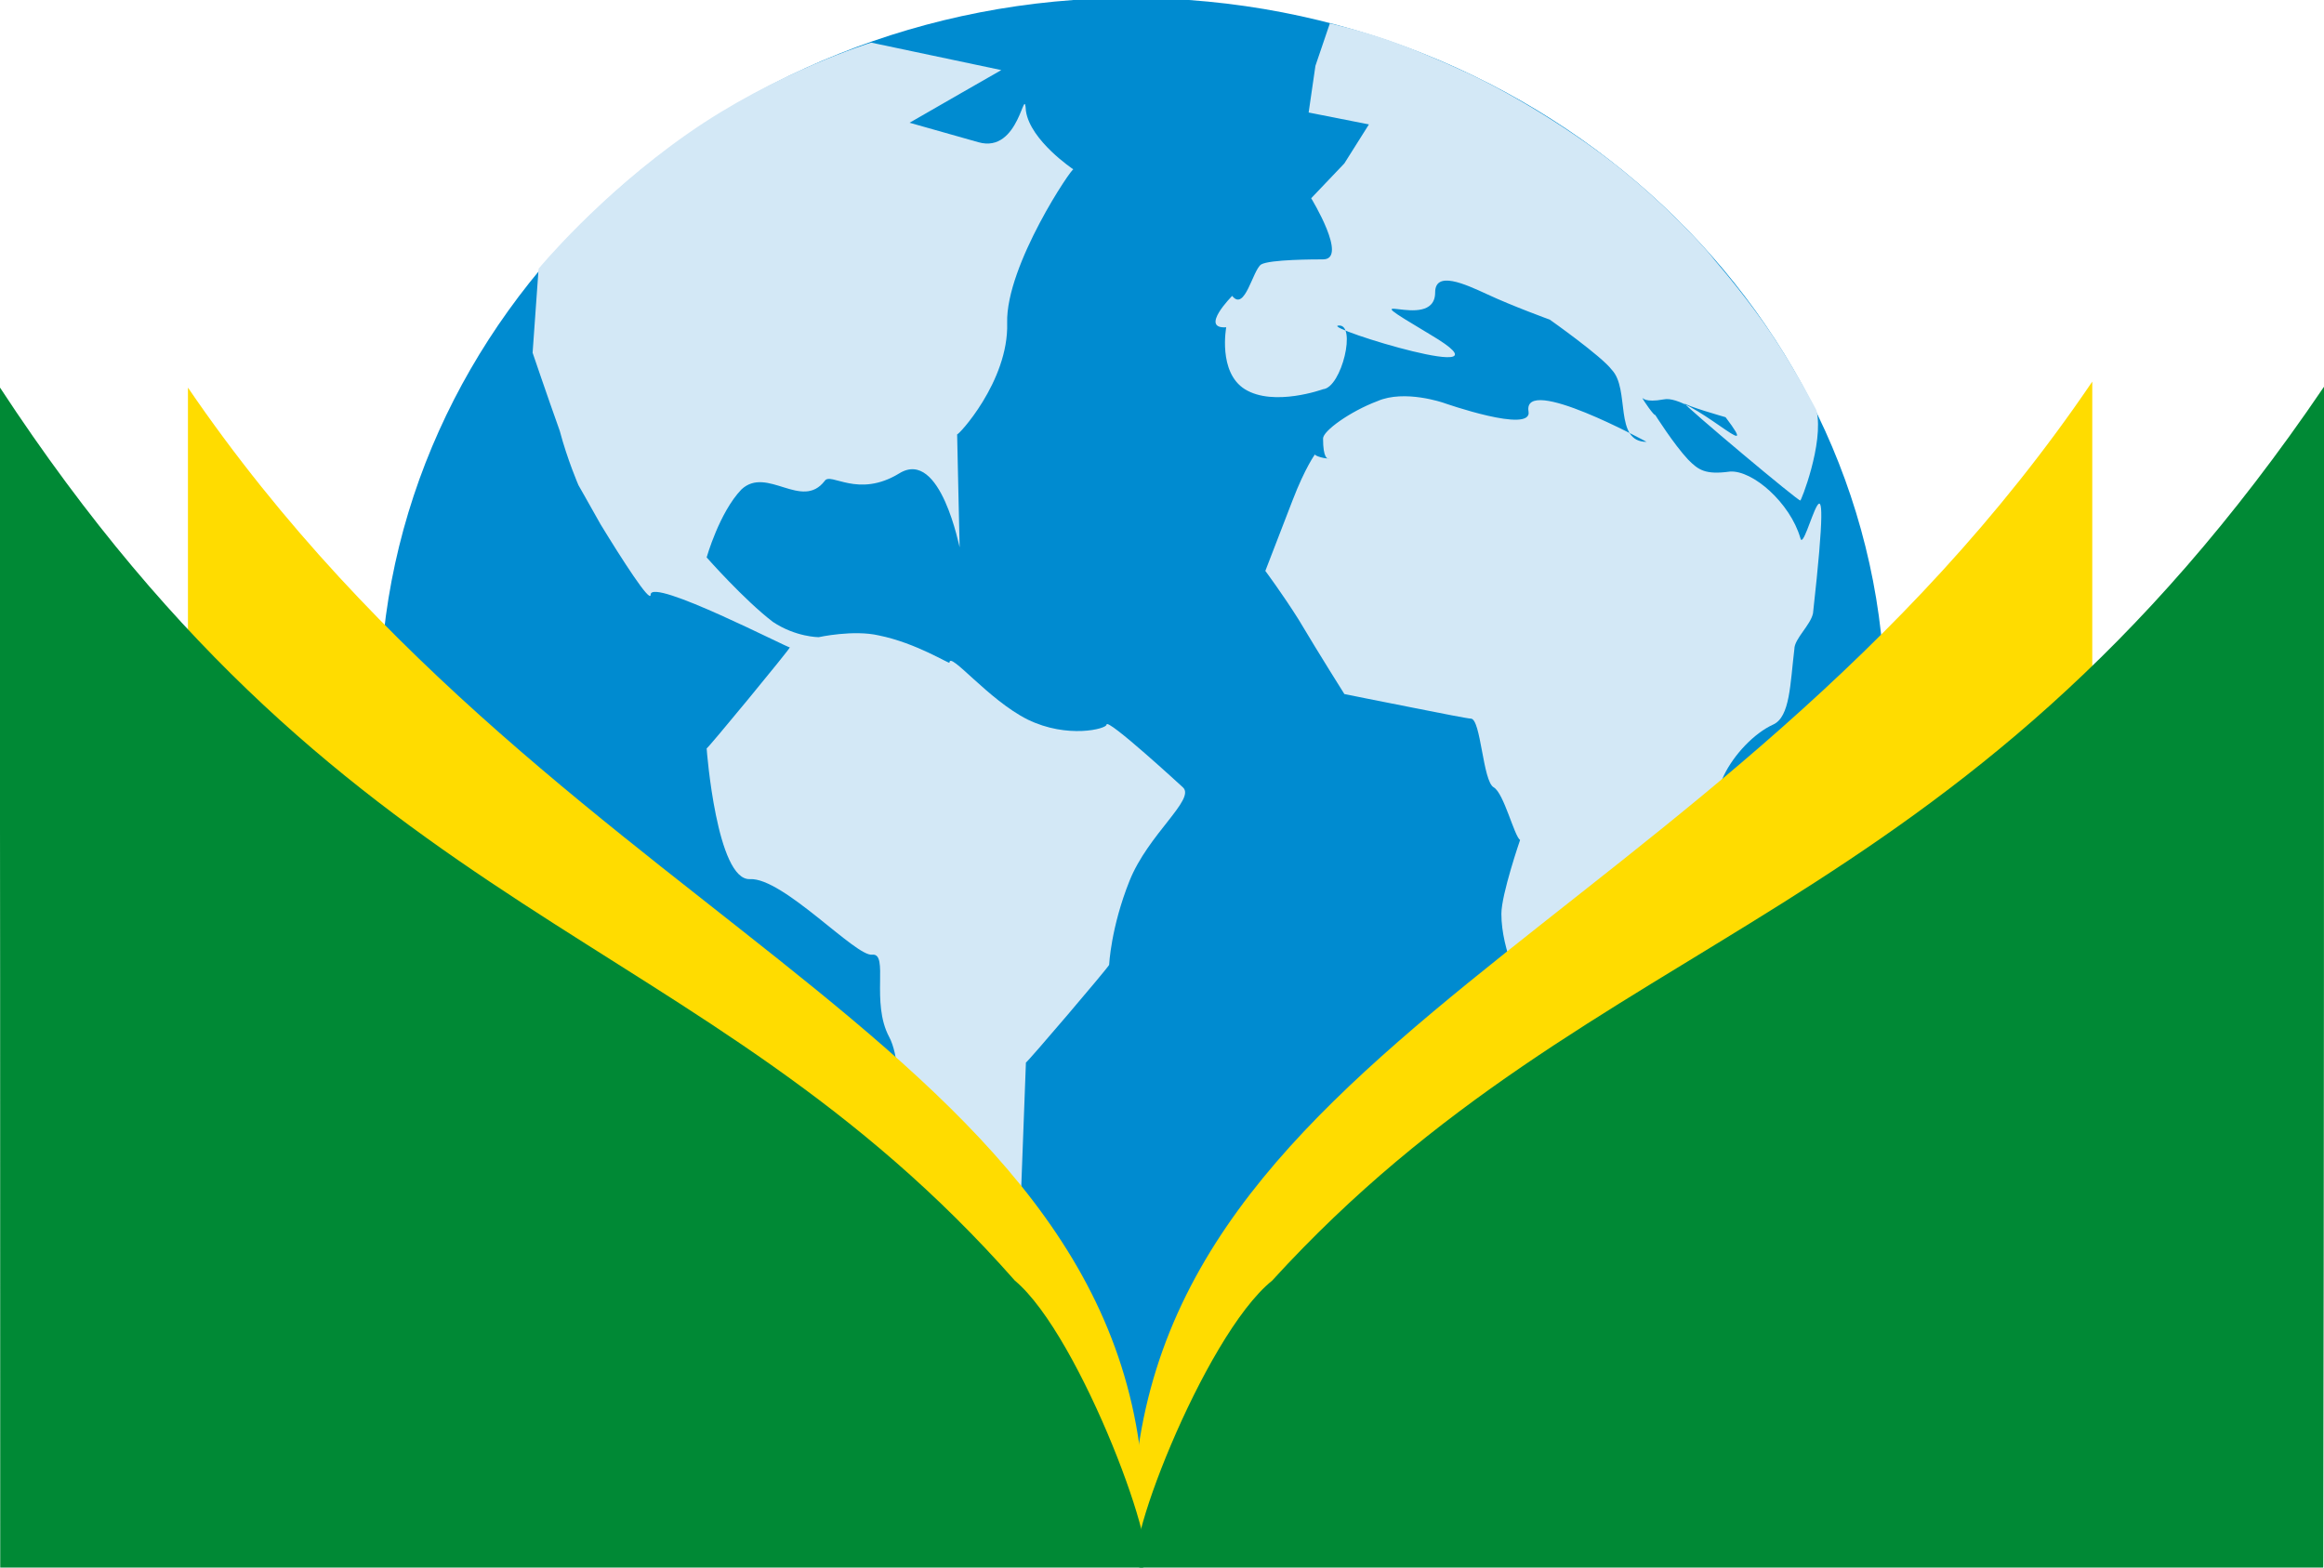 <?xml version="1.0" encoding="utf-8"?>
<!-- Generator: Adobe Illustrator 17.0.0, SVG Export Plug-In . SVG Version: 6.00 Build 0)  -->
<!DOCTYPE svg PUBLIC "-//W3C//DTD SVG 1.1//EN" "http://www.w3.org/Graphics/SVG/1.1/DTD/svg11.dtd">
<svg version="1.1" id="Layer_1" xmlns="http://www.w3.org/2000/svg" xmlns:xlink="http://www.w3.org/1999/xlink" x="0px" y="0px"
	 width="144.697px" height="97.615px" viewBox="-14.709 0 144.697 97.615" enable-background="new -14.709 0 144.697 97.615"
	 xml:space="preserve">
<g>
	<path fill-rule="evenodd" clip-rule="evenodd" fill="#008BD0" d="M54.662,87.519h2.645l-0.318,3.54
		c0,0.052-2.218,0.052-2.218,0.052L54.662,87.519z"/>
	<path fill-rule="evenodd" clip-rule="evenodd" fill="#008BD0" d="M55.722-0.129c25.793,0,46.887,19.825,46.939,44.084
		c0,24.267-20.986,44.034-46.781,44.034c-25.798,0-46.891-19.767-46.941-44.034C8.939,19.696,29.924-0.129,55.722-0.129z"/>
	<path fill-rule="evenodd" clip-rule="evenodd" fill="#D3E8F6" d="M18.825,16.733l-0.373,5.233c0,0,0.897,2.643,1.691,4.865
		c0.475,1.797,1.164,3.382,1.164,3.382s0.635,1.112,1.374,2.433c1.321,2.166,3.12,4.969,3.12,4.388c0-1.11,8.669,3.382,8.669,3.278
		c0,0.104-5.181,6.395-5.181,6.289c0,0.106,0.635,8.249,2.696,8.143c2.062-0.106,6.606,4.86,7.612,4.704
		c1.058-0.104-0.104,2.961,1.058,5.129c1.164,2.168,0.267,8.826,0.529,7.982c0.211-0.848,3.33,2.694,3.859,4.86
		c0.527,2.062,3.595,2.801,3.595,2.699c0,0.102,0.529-13.852,0.529-13.956c0,0.104,5.181-5.977,5.181-6.079
		c0,0,0.106-2.326,1.27-5.233c1.162-2.905,4.119-5.077,3.328-5.816c0,0-4.759-4.386-4.759-3.911c0,0.262-2.43,0.897-4.917-0.319
		c-2.432-1.214-4.863-4.279-4.863-3.54c0,0.104-2.059-1.219-4.388-1.693c-1.585-0.371-3.755,0.106-3.755,0.106s-1.427,0-2.853-0.952
		c-1.797-1.374-4.123-4.015-4.123-4.015s0.793-2.805,2.168-4.234c1.587-1.478,3.753,1.323,5.181-0.527
		c0.368-0.581,2.059,1.114,4.65-0.475c2.591-1.587,3.755,4.756,3.755,4.598c0,0.158-0.158-6.872-0.158-7.03
		c0,0.158,3.222-3.278,3.115-6.926c-0.102-3.595,4.128-9.832,4.128-9.565c0,0-2.697-1.797-2.961-3.649
		c-0.104-1.797-0.369,2.697-2.961,1.953l-4.281-1.212l3.224-1.855l2.486-1.424l-8.099-1.71c0,0-5.897,1.797-11.453,5.687
		C22.523,12.233,18.825,16.733,18.825,16.733z"/>
	<path fill-rule="evenodd" clip-rule="evenodd" fill="#D3E8F6" d="M68.09,1.456l-0.898,2.643L66.77,7.006l3.753,0.741l-1.531,2.43
		l-2.064,2.168c0,0,2.326,3.807,0.737,3.807c-0.473,0-3.33,0-3.857,0.319c-0.527,0.366-1.008,2.957-1.799,1.955
		c0,0-2.06,2.064-0.371,1.955c0,0-0.527,2.801,1.162,3.857c1.799,1.112,4.865,0,4.865,0c1.164-0.102,2.116-4.123,0.952-3.963
		c-1.058,0.107,11.473,3.963,5.765,0.583c-5.656-3.384,0.264,0,0.264-2.647c0-1.374,1.849-0.527,3.224,0.106
		c1.582,0.742,3.913,1.587,3.913,1.587s3.224,2.274,3.857,3.12c1.164,1.214,0.106,4.491,2.17,4.491c0,0-7.72-4.225-7.351-1.899
		c0.264,1.424-5.285-0.529-5.285-0.529s-2.43-0.85-4.123-0.108c-1.693,0.637-3.384,1.851-3.384,2.326
		c0,1.218,0.267,1.322,0.425,1.218c-0.158,0.104-1.07-0.15-0.91-0.256c0,0-0.625,0.835-1.416,2.896
		c-0.898,2.326-1.693,4.388-1.693,4.388s1.06,1.424,2.062,3.013c1.323,2.222,2.859,4.654,2.859,4.654s2.32,0.473,4.225,0.843
		c1.849,0.371,3.488,0.688,3.649,0.688c0.633,0,0.739,3.913,1.427,4.281c0.633,0.368,1.268,3.015,1.639,3.278
		c0,0-1.164,3.38-1.164,4.598c0,2.326,1.323,4.759,1.323,4.759c0,0.104,3.596,2.751,3.596,2.645c0,0,1.797-2.43,3.647-4.708
		c1.797-2.324,3.859-4.386,3.859-4.122c0,0.581-0.16-3.804,1.427-7.191c0.637-1.32,1.903-2.641,3.068-3.169
		c1.058-0.475,1.058-2.537,1.322-4.706c0-0.635,1.004-1.479,1.16-2.22c1.429-12.845-0.527-3.384-0.793-4.705
		c-0.631-2.166-2.959-4.227-4.386-4.123c-1.533,0.211-1.958-0.104-2.59-0.739c-0.898-0.952-2.062-2.801-2.062-2.801
		c0,0.155-0.793-0.954-0.793-1.058c0,0,0.158,0.319,1.321,0.104c1.693-0.371,6.345,4.39,3.859,1.108c0,0-2.588-0.737-2.588-0.894
		c0,0.156,7.241,6.237,7.241,6.076c0,0.16,1.487-3.548,1.01-5.608c0,0-1.225-2.389-2.732-4.653
		c-1.424-2.132-3.126-4.134-3.561-4.646c-0.624-0.833-3.073-3.511-6.222-6C82.63,7.7,78.59,5.396,76.418,4.432
		c0,0-1.751-0.831-3.932-1.66C70.304,1.946,68.09,1.456,68.09,1.456z"/>
	<path fill-rule="evenodd" clip-rule="evenodd" fill="#FFDC00" d="M56.516,96.134c1.266-30.66-35.948-37.428-59.523-71.997v73.159
		L56.516,96.134z"/>
	<path fill-rule="evenodd" clip-rule="evenodd" fill="#FFDC00" d="M55.824,95.763c-0.475-30.82,36.266-37.374,59.736-72v73.162
		L55.824,95.763z"/>
	<path fill-rule="evenodd" clip-rule="evenodd" fill="#008935" d="M56.304,97.615c-1.589,0,3.91-14.432,8.192-17.868
		c20.352-22.311,42.551-21.833,65.494-55.667c0,24.528,0,49.005-0.052,73.535C105.252,97.615,80.987,97.615,56.304,97.615z"/>
	<path fill-rule="evenodd" clip-rule="evenodd" fill="#008935" d="M56.408,97.615c1.478,0-3.805-14.432-7.928-17.868
		C28.812,57.436,7.405,57.914-14.745,24.08c0.05,24.528,0.05,49.005,0.05,73.535C9.149,97.615,32.567,97.615,56.408,97.615z"/>
</g>
</svg>
